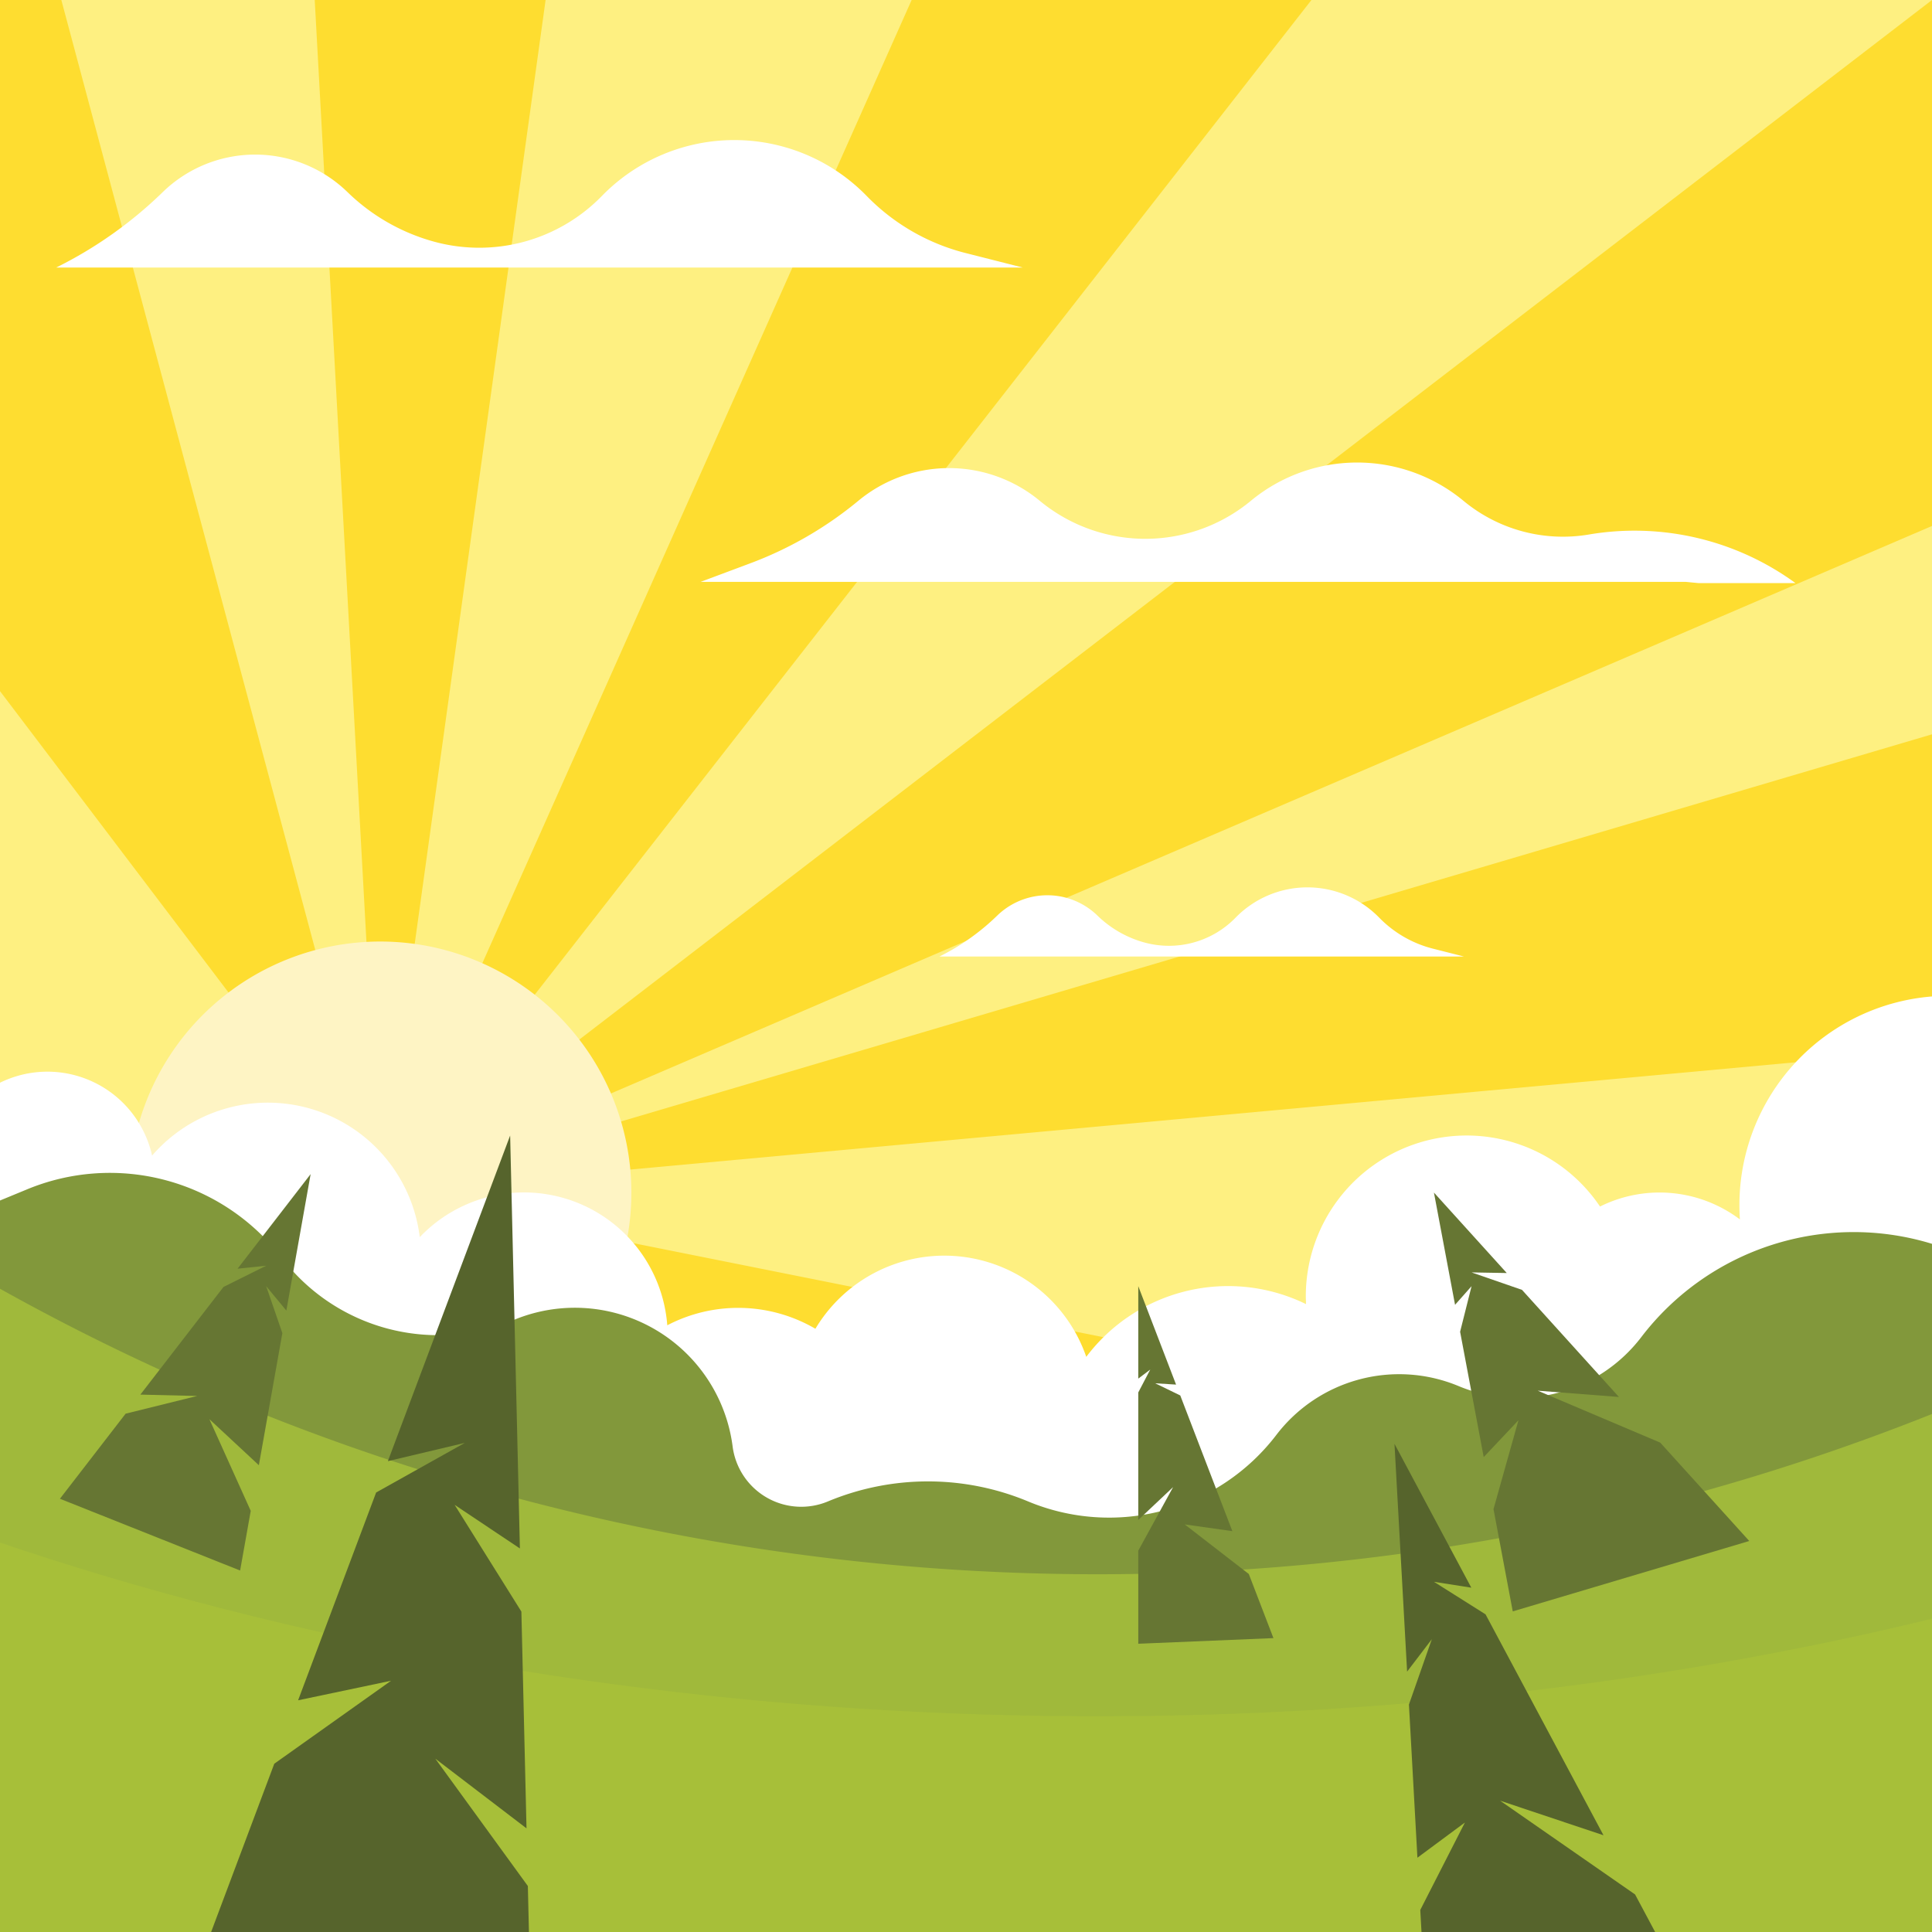 <svg id="Publicdomainvectors.org" xmlns="http://www.w3.org/2000/svg" viewBox="0 0 600 600"><defs><style>.cls-1{fill:#fedd30;}.cls-2{fill:#fef081;}.cls-2,.cls-3,.cls-4,.cls-5,.cls-6,.cls-7,.cls-8,.cls-9{fill-rule:evenodd;}.cls-3{fill:#fef4c4;}.cls-4{fill:#fff;}.cls-5{fill:#82983b;}.cls-6{fill:#a0b93b;}.cls-7{fill:#a7bf39;}.cls-8{fill:#667633;}.cls-9{fill:#56642c;}</style></defs><title>indoorbackgrounds-09</title><rect class="cls-1" x="-1.43" width="601.43" height="601.43"/><path class="cls-2" d="M118.08,370.36,407.28,0H600L118.08,370.36-1.43,212.75V338.66Zm0,0L97.74,0H19.05l99,370.36L283.12,0H169.44L118.08,370.36,600,466.76V326L118.08,370.36,403.92,531.25l-295.68-8.53,9.84-152.36L600,163.34v64.71Z"/><path class="cls-3" d="M118.08,448.4a78,78,0,1,0-78-78A78.19,78.19,0,0,0,118.08,448.4Z"/><path class="cls-4" d="M600,309.46V439.11a64.92,64.92,0,0,1-43.56-21.82,41.43,41.43,0,0,1-69.84,24.33,50,50,0,0,1-50.4,7,54,54,0,0,1,.31,5.86,55.09,55.09,0,0,1-100,31.91,31.28,31.28,0,0,1-31.63-4.63,46.67,46.67,0,0,1-34.35-4.47,47.53,47.53,0,0,1-88.75-21.95,44.68,44.68,0,0,1-63.21-33.68A47.52,47.52,0,0,1,35.7,392a33.3,33.3,0,0,1-37.13,3.26V337a33.3,33.3,0,0,1,48.66,21.88,47.53,47.53,0,0,1,83.13,25.33,44.64,44.64,0,0,1,76.87,27.37,47.54,47.54,0,0,1,46,1.08,46.64,46.64,0,0,1,84.12,8.72A55.12,55.12,0,0,1,405.59,405c0-.8-.06-1.61-.06-2.42A49.94,49.94,0,0,1,496.9,374.7a41.45,41.45,0,0,1,43.44,4c-.1-1.47-.15-3-.15-4.45A65,65,0,0,1,600,309.46Z"/><path class="cls-5" d="M600,386.28V495.77L18.92,545.46-1.43,421.31V373.42l9.7-4a67.21,67.21,0,0,1,79.25,21.23,61,61,0,0,0,72,19.29,49.4,49.4,0,0,1,68,39.25,21.49,21.49,0,0,0,29.6,17.09,80.79,80.79,0,0,1,62.16,0,65.38,65.38,0,0,0,77.11-20.66,48,48,0,0,1,56.59-15.16,48.11,48.11,0,0,0,56.73-15.2A83,83,0,0,1,600,386.28Z"/><path class="cls-6" d="M600,439.13v162.3H-1.43v-202A699.52,699.52,0,0,0,600,439.13Z"/><path class="cls-7" d="M600,502.71v98.72H-1.43V478.57C184.15,541.9,405.36,550,600,502.71Z"/><polygon class="cls-8" points="543.25 478.57 515.6 448.02 477.56 431.89 502.77 433.84 472.67 400.58 457.01 395.16 467.94 395.35 445.32 370.36 451.88 405.22 457.01 399.43 453.45 413.59 460.78 452.51 471.57 441.07 463.82 468.67 469.8 500.43 543.25 478.57"/><polygon class="cls-8" points="353.5 399.43 353.5 428.14 357.22 425.33 353.5 432.44 353.5 472.03 364.32 461.83 353.5 481.57 353.5 510.48 395.48 508.73 387.83 488.82 367.93 473.42 382.72 475.51 366.54 433.37 358.75 429.59 365.24 430 353.5 399.43"/><polygon class="cls-8" points="18.61 465.45 39.01 439.03 61.23 433.53 43.59 433.11 69.41 399.67 82.66 393.08 73.78 394.01 96.47 364.63 88.93 407.01 82.66 399.43 87.69 414.02 80.39 455.03 65.03 440.74 77.87 469.21 74.57 487.74 18.61 465.45"/><polygon class="cls-9" points="514.78 601.43 507.79 588.34 465.87 559.22 497.98 569.96 461.35 501.35 445.32 491.24 456.93 493.07 433.07 448.4 436.99 519.13 444.67 509.06 437.56 529.35 440.19 576.93 454.94 566 441.08 593.15 441.54 601.43 514.78 601.43"/><polygon class="cls-9" points="65.03 601.43 85.18 547.74 121.45 521.97 92.58 528.04 116.81 463.51 144.36 448.1 120.46 453.77 158.43 352.65 161.46 480.89 141.19 467.34 161.92 500.49 163.51 567.81 135.19 546.17 163.93 585.72 164.3 601.43 65.03 601.43"/><path class="cls-4" d="M523.57,180.71h-306L232.84,175a116.72,116.72,0,0,0,33.73-19.48,44.16,44.16,0,0,1,56.33,0,51.42,51.42,0,0,0,65.58,0,51.78,51.78,0,0,1,66,0A48.36,48.36,0,0,0,493.43,166a84.87,84.87,0,0,1,64.18,15.09H527.52Z"/><path class="cls-4" d="M17.45,83.09h300.2l-17.79-4.51a65.27,65.27,0,0,1-30.71-17.73,57.38,57.38,0,0,0-82.22,0,53.16,53.16,0,0,1-52.56,14.08,62,62,0,0,1-26.43-15.25,41.15,41.15,0,0,0-57.42,0A130.28,130.28,0,0,1,17.45,83.09Z"/><path class="cls-4" d="M291.73,297.06H454.66L445,294.61A35.48,35.48,0,0,1,428.34,285a31.14,31.14,0,0,0-44.63,0,28.86,28.86,0,0,1-28.52,7.64,33.67,33.67,0,0,1-14.35-8.28,22.34,22.34,0,0,0-31.16,0,70.91,70.91,0,0,1-17.95,12.71Z"/></svg>